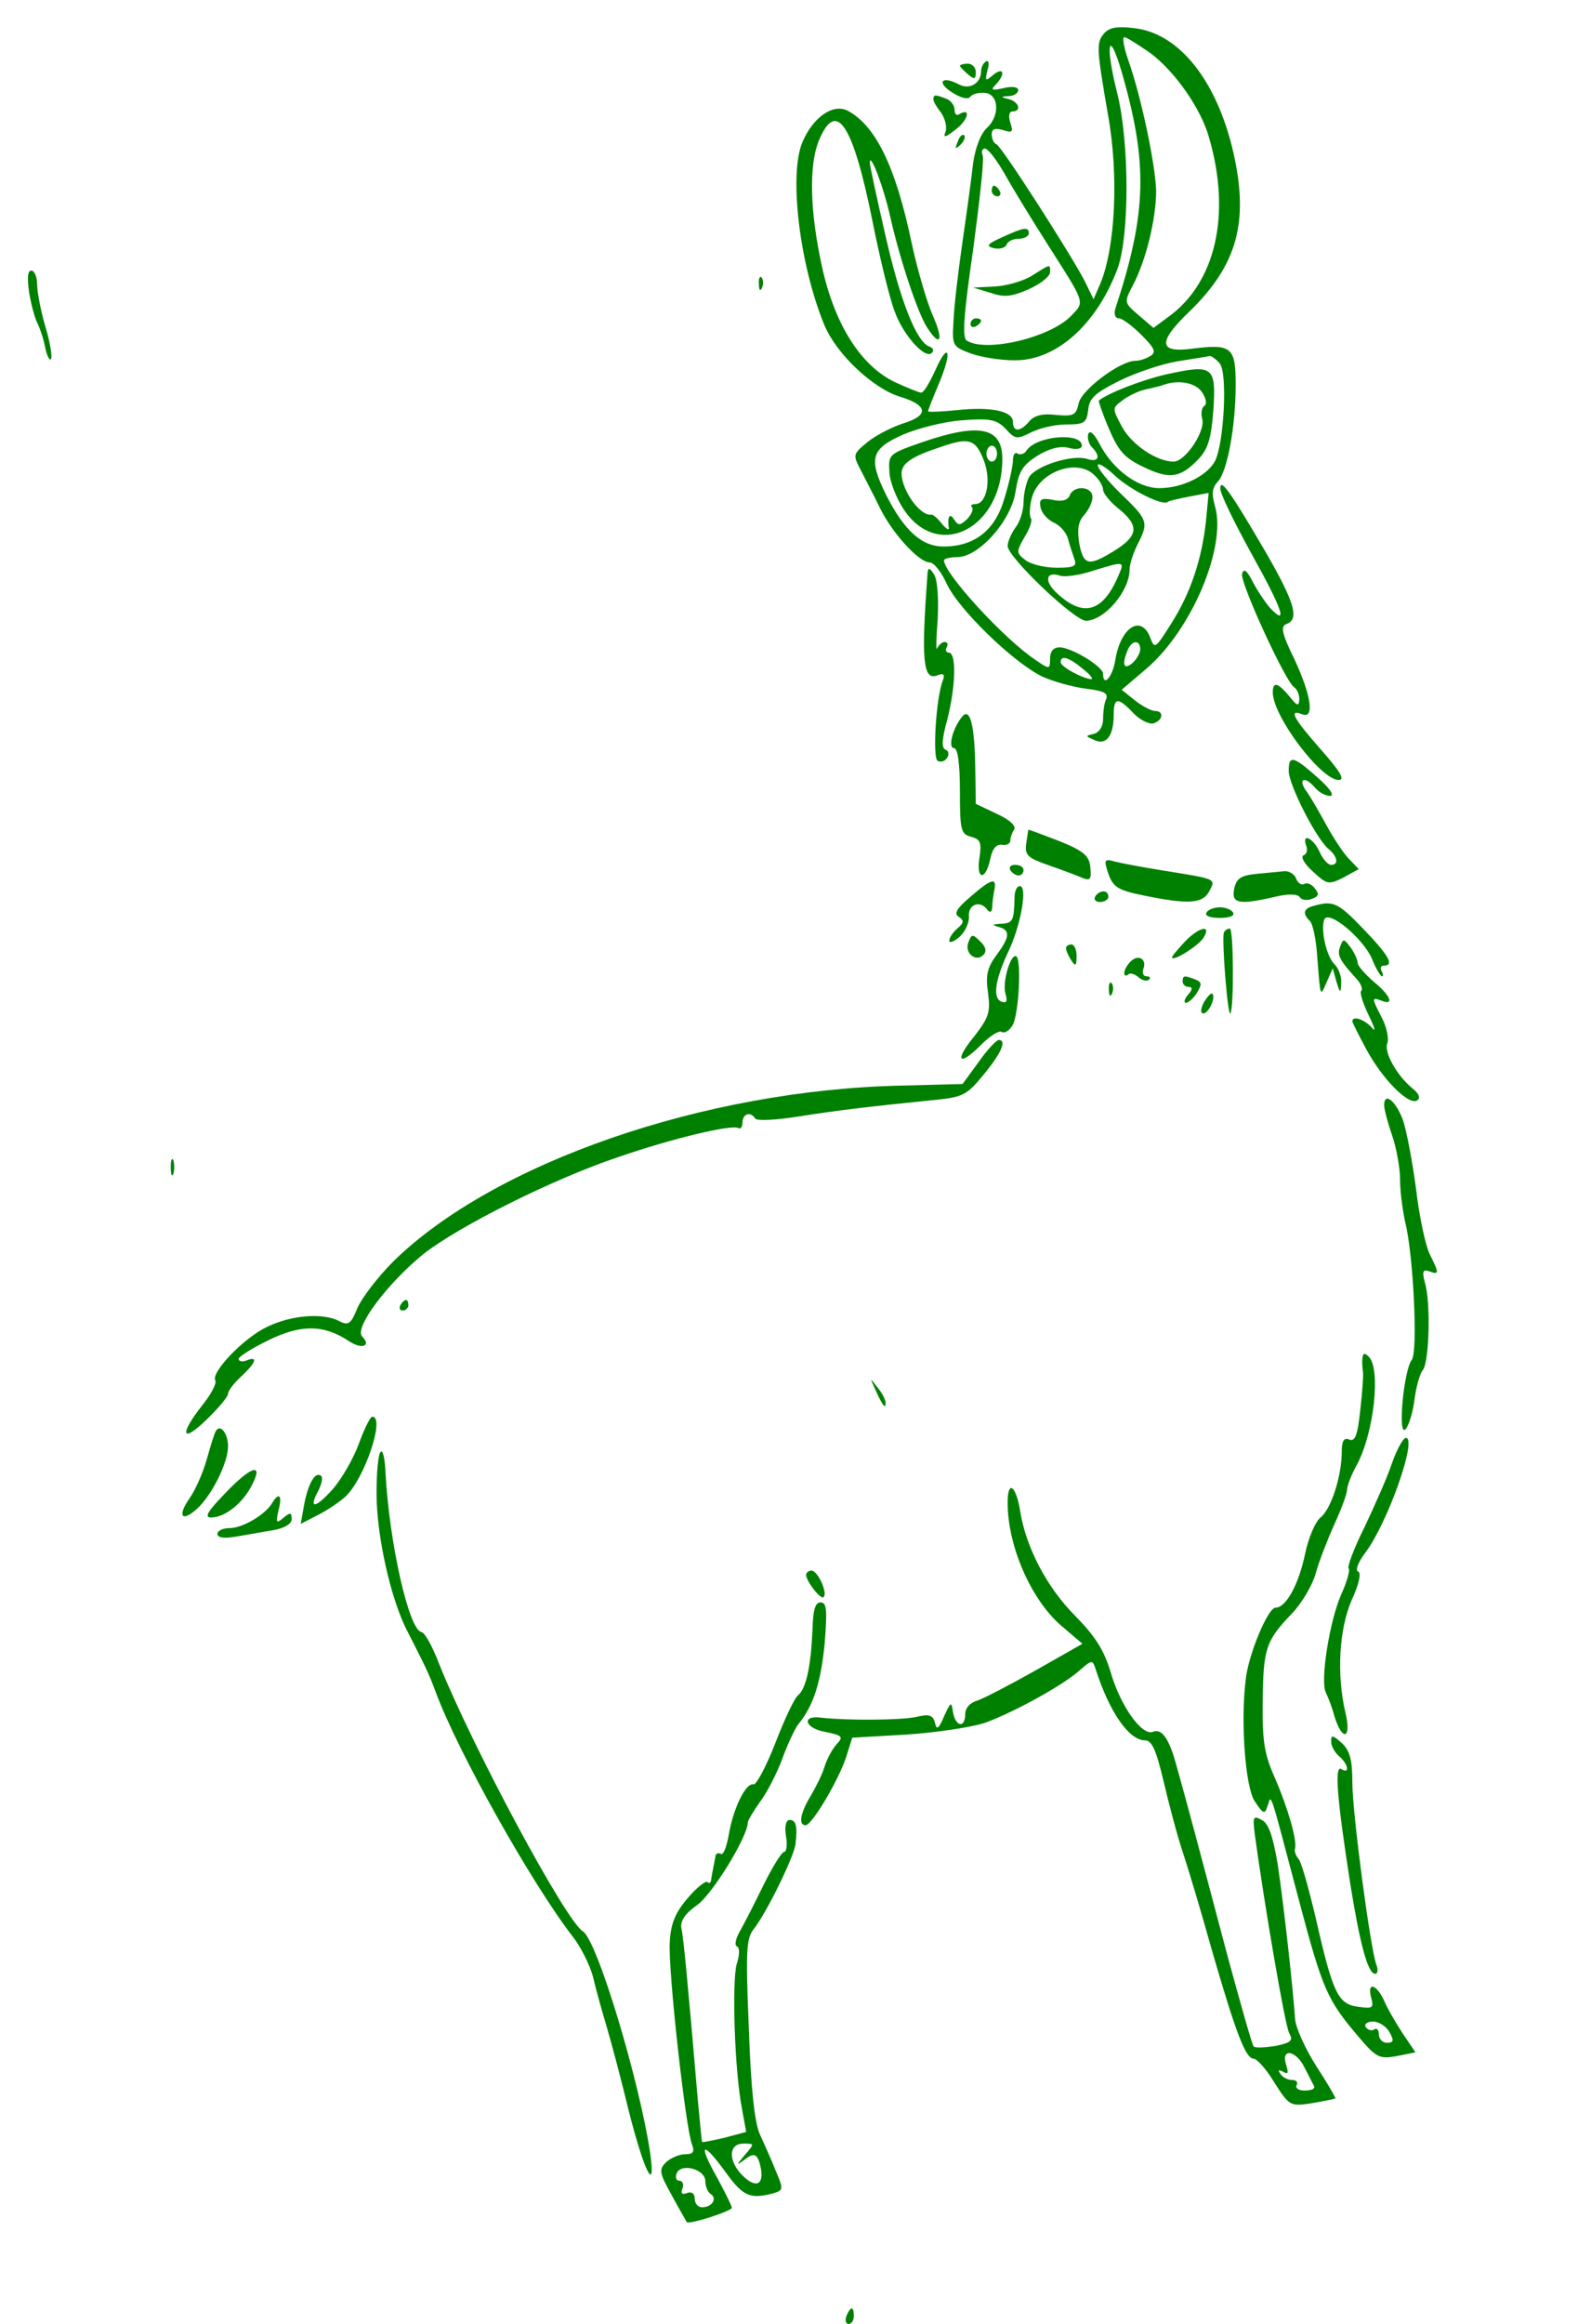 <?xml version="1.0" standalone="no"?>
<!DOCTYPE svg PUBLIC "-//W3C//DTD SVG 20010904//EN"
 "http://www.w3.org/TR/2001/REC-SVG-20010904/DTD/svg10.dtd">
<svg version="1.0" xmlns="http://www.w3.org/2000/svg"
 width="300pt" height="438pt" viewBox="0 0 300 438"
 preserveAspectRatio="xMidYMid meet">
<g transform="translate(0,438) scale(0.1,-0.1)"
fill="#008000" stroke="none">
<path d="M2081 4316 c-14 -17 -13 -29 8 -151 21 -115 14 -251 -14 -319 l-13
-30 -17 35 c-29 55 -157 254 -166 257 -5 2 -9 10 -9 19 0 10 6 12 21 8 18 -6
20 -4 14 14 -4 12 -2 21 4 21 18 0 12 18 -6 23 -17 4 -17 5 0 6 9 0 17 6 17
11 0 6 -11 8 -27 4 -23 -5 -26 -4 -15 7 18 19 15 34 -5 18 -15 -13 -16 -12
-11 9 4 12 2 20 -3 16 -5 -3 -9 -11 -9 -18 0 -23 -22 -36 -42 -25 -32 17 -43
4 -13 -15 15 -10 30 -14 34 -9 3 5 15 9 26 8 28 0 32 -42 6 -66 -12 -11 -22
-38 -26 -66 -3 -27 -12 -93 -20 -148 -8 -55 -16 -122 -17 -149 -3 -48 -2 -49
32 -62 19 -7 56 -13 81 -13 79 -2 156 66 196 172 23 61 23 241 -1 334 -22 88
-16 121 8 41 51 -175 49 -268 -11 -450 -3 -11 0 -18 7 -18 6 0 25 -14 42 -31
25 -25 29 -33 17 -40 -8 -5 -20 -9 -28 -9 -29 0 -102 -55 -107 -80 -5 -23 -10
-25 -43 -22 -25 3 -41 -1 -50 -12 -17 -20 -31 -21 -31 -1 0 20 -41 29 -106 22
-30 -3 -54 -4 -54 -2 0 2 9 25 20 51 11 26 19 52 16 58 -2 6 -12 -8 -22 -31
-11 -24 -22 -43 -27 -43 -4 0 -26 9 -50 20 -64 31 -113 108 -137 217 -23 105
-25 191 -6 238 33 79 64 32 101 -151 14 -71 33 -148 42 -171 16 -45 58 -91 70
-78 5 4 2 10 -5 12 -24 9 -55 87 -83 212 -16 69 -29 130 -29 135 1 20 27 -49
39 -104 18 -80 52 -181 69 -207 25 -39 32 -25 11 22 -11 25 -29 86 -40 137
-30 144 -68 221 -120 249 -28 15 -66 -12 -86 -59 -26 -62 -5 -233 42 -346 23
-54 92 -119 143 -134 52 -16 54 -35 5 -50 -21 -7 -51 -22 -67 -35 -28 -23 -28
-24 -13 -53 8 -16 25 -48 36 -71 24 -49 74 -103 94 -103 8 0 22 -18 32 -40 22
-48 125 -148 180 -175 22 -10 59 -20 83 -23 32 -4 42 -8 38 -19 -4 -8 -6 -25
-6 -38 0 -14 -7 -25 -17 -28 -17 -4 -17 -4 1 -12 22 -10 36 8 36 48 0 33 8 34
38 2 13 -13 30 -21 38 -18 17 6 19 23 2 23 -7 0 -24 9 -38 20 l-25 20 47 40
c86 74 151 230 129 306 -7 24 -5 35 5 46 18 18 34 104 34 183 0 71 -8 77 -81
68 -65 -9 -67 12 -5 71 89 87 111 168 82 297 -31 137 -103 227 -188 236 -33 4
-47 1 -57 -11z m88 -36 c46 -34 96 -105 111 -160 42 -145 12 -274 -78 -338
l-27 -20 -28 24 c-27 23 -28 24 -11 56 25 47 44 126 44 178 -1 48 -28 178 -53
248 -8 23 -11 42 -7 42 4 0 26 -14 49 -30z m-275 -227 c15 -27 51 -86 81 -133
72 -113 71 -108 45 -135 -39 -41 -160 -70 -197 -47 -9 5 -6 48 12 172 12 90
21 170 18 177 -3 7 -1 13 4 13 6 0 22 -21 37 -47z m406 -358 c15 -18 8 -151
-9 -184 -15 -28 -62 -51 -105 -51 -40 0 -88 35 -113 84 -10 19 -18 26 -21 18
-2 -8 1 -19 7 -25 17 -17 13 -29 -9 -22 -28 9 -98 -13 -110 -35 -5 -10 -10
-31 -10 -47 0 -15 -7 -37 -15 -47 -8 -11 -15 -27 -15 -35 0 -21 126 -141 148
-141 35 1 82 56 82 97 0 10 7 31 15 47 21 41 20 46 -30 94 -25 24 -45 49 -45
55 0 6 15 -3 33 -20 28 -26 89 -57 99 -49 1 2 20 6 40 10 l37 7 -5 -53 c-8
-73 -29 -136 -66 -194 -29 -46 -31 -48 -39 -26 -17 45 -56 20 -66 -42 -5 -32
-23 -52 -23 -26 0 14 -60 50 -82 50 -12 0 -18 -8 -18 -21 0 -21 -1 -21 -27 -3
-58 38 -173 163 -173 188 0 3 11 6 25 6 41 0 102 69 110 124 6 38 13 49 41 67
23 14 43 19 59 15 14 -4 25 -2 25 4 0 26 -87 19 -105 -10 -3 -5 -11 -8 -16 -5
-5 4 -9 -2 -9 -13 0 -10 -7 -42 -16 -71 -17 -60 -56 -91 -115 -91 -41 0 -74
30 -108 97 -34 69 -29 87 32 114 28 12 79 25 113 27 52 4 64 1 81 -17 17 -19
21 -19 47 -6 16 8 45 15 66 15 35 0 39 3 42 28 2 22 14 32 58 54 30 15 80 32
110 37 30 5 58 9 61 10 4 0 12 -6 19 -14z m-236 -211 c9 -8 16 -21 16 -27 0
-7 14 -24 32 -38 37 -31 34 -50 -14 -79 -46 -28 -55 -25 -63 16 -4 26 -2 41 9
53 9 10 16 25 16 34 0 21 -36 23 -43 3 -4 -9 -15 -12 -32 -8 -22 4 -26 1 -23
-14 2 -11 13 -23 25 -29 12 -5 24 -19 27 -31 3 -12 9 -29 12 -38 5 -13 -1 -16
-33 -16 -22 0 -48 6 -59 14 -18 14 -18 16 -2 44 10 16 15 32 12 35 -3 3 -3 19
1 36 11 51 86 79 119 45z m44 -191 c-29 -67 -66 -77 -115 -31 -25 23 -21 42 6
33 9 -3 37 1 61 9 62 19 61 19 48 -11z m42 -137 c0 -7 -7 -19 -15 -26 -16 -13
-20 -3 -9 24 8 20 24 21 24 2z m-109 -36 c13 -10 21 -19 17 -20 -14 0 -58 23
-58 32 0 14 16 9 41 -12z"/>
<path d="M1870 4020 c0 -5 5 -10 11 -10 5 0 7 5 4 10 -3 6 -8 10 -11 10 -2 0
-4 -4 -4 -10z"/>
<path d="M1890 3933 c-29 -13 -32 -17 -15 -21 10 -2 21 1 23 7 2 6 12 11 23
11 10 0 19 5 19 10 0 13 -9 12 -50 -7z"/>
<path d="M1945 3860 c-16 -10 -48 -19 -70 -20 l-40 -2 33 -10 c26 -9 40 -7 72
7 22 10 40 24 40 32 0 16 2 16 -35 -7z"/>
<path d="M1830 3769 c0 -5 5 -7 10 -4 6 3 10 8 10 11 0 2 -4 4 -10 4 -5 0 -10
-5 -10 -11z"/>
<path d="M2197 3674 c-46 -11 -108 -35 -125 -49 -1 -1 7 -25 19 -53 18 -42 29
-55 65 -72 49 -24 70 -21 104 15 18 19 24 39 28 93 5 82 0 86 -91 66z m70 -34
c7 -10 9 -22 4 -25 -5 -3 -7 -14 -4 -25 6 -23 -32 -80 -54 -80 -32 0 -79 32
-97 65 -19 35 -19 36 0 50 10 8 30 18 44 21 14 3 30 7 35 9 29 10 61 3 72 -15z"/>
<path d="M1740 3547 c-63 -22 -65 -23 -63 -55 0 -18 13 -51 27 -72 65 -98 186
-36 186 95 0 59 -42 69 -150 32z m114 -32 c16 -38 7 -85 -15 -85 -7 0 -10 -3
-6 -6 3 -4 -1 -13 -9 -22 -14 -13 -17 -13 -25 -1 -8 13 -13 6 -10 -16 1 -5 -5
-2 -13 8 -8 10 -17 18 -20 17 -21 -3 -56 46 -56 78 0 19 20 32 75 50 52 18 64
14 79 -23z m26 10 c0 -8 -4 -15 -10 -15 -5 0 -10 7 -10 15 0 8 5 15 10 15 6 0
10 -7 10 -15z"/>
<path d="M1810 4256 c0 -2 7 -9 15 -16 12 -10 15 -10 15 4 0 9 -7 16 -15 16
-8 0 -15 -2 -15 -4z"/>
<path d="M1760 4193 c0 -5 7 -16 15 -26 7 -11 11 -26 8 -35 -5 -12 -1 -12 19
4 23 17 30 42 7 29 -5 -4 -9 0 -9 8 0 8 -7 18 -16 21 -20 8 -24 8 -24 -1z"/>
<path d="M1806 4113 c-6 -14 -5 -15 5 -6 7 7 10 15 7 18 -3 3 -9 -2 -12 -12z"/>
<path d="M55 3828 c4 -23 11 -49 16 -58 4 -8 11 -28 14 -44 3 -15 8 -26 11
-23 3 3 -1 30 -10 60 -9 30 -16 67 -16 81 0 14 -5 26 -11 26 -7 0 -8 -14 -4
-42z"/>
<path d="M1431 3844 c0 -11 3 -14 6 -6 3 7 2 16 -1 19 -3 4 -6 -2 -5 -13z"/>
<path d="M2301 3460 c-1 -9 26 -64 59 -124 57 -102 69 -137 37 -104 -8 8 -23
30 -33 48 -13 26 -19 30 -22 18 -3 -18 82 -203 98 -213 6 -4 10 -14 10 -23 -1
-14 -4 -13 -19 6 -22 26 -31 28 -31 7 0 -45 91 -165 124 -165 13 0 3 16 -33
57 -52 59 -62 77 -36 67 24 -10 18 34 -14 103 -24 49 -27 63 -15 67 24 9 16
39 -38 133 -67 115 -87 143 -87 123z"/>
<path d="M1749 3300 c-12 -163 -9 -203 18 -193 12 5 15 2 11 -9 -13 -32 -20
-146 -10 -152 6 -3 14 -1 18 6 4 6 3 13 -3 15 -8 3 -7 20 3 56 16 62 18 127 3
127 -5 0 -7 5 -4 10 3 6 2 10 -4 10 -5 0 -11 -6 -14 -12 -2 -7 -2 17 1 53 2
39 0 74 -6 85 -9 15 -12 15 -13 4z"/>
<path d="M1814 3029 c-18 -22 -27 -59 -15 -59 7 0 11 -30 11 -81 0 -74 2 -81
21 -86 18 -5 20 -11 16 -39 -7 -42 11 -45 20 -4 4 20 11 29 22 28 8 -2 16 2
16 7 0 6 3 15 7 21 5 7 -8 19 -32 30 l-40 19 -1 65 c-1 84 -10 118 -25 99z"/>
<path d="M2430 2927 c0 -26 52 -128 75 -147 17 -14 20 -30 5 -30 -6 0 -16 11
-22 25 -12 26 -34 36 -25 11 3 -8 1 -16 -5 -18 -6 -2 1 -16 17 -30 27 -25 30
-26 58 -12 l29 16 -20 21 c-11 12 -29 40 -41 62 -12 22 -28 50 -37 63 -18 24
-4 31 16 7 7 -8 19 -15 28 -15 9 0 0 14 -24 35 -46 41 -54 42 -54 12z"/>
<path d="M1939 2816 c0 0 -2 -12 -4 -26 -3 -22 3 -27 43 -41 26 -9 55 -20 64
-24 14 -5 16 -2 14 20 -2 22 -12 31 -59 50 -32 12 -57 22 -58 21z"/>
<path d="M2090 2733 c9 -25 18 -31 68 -41 83 -17 110 -15 122 8 13 24 15 23
-85 39 -38 6 -80 14 -92 17 -21 6 -22 4 -13 -23z"/>
<path d="M1905 2740 c3 -5 10 -10 16 -10 5 0 9 5 9 10 0 6 -7 10 -16 10 -8 0
-12 -4 -9 -10z"/>
<path d="M2369 2733 c-30 -3 -38 -9 -42 -29 -5 -27 9 -30 78 -14 25 6 42 5 46
-1 3 -5 13 -7 23 -3 13 5 14 9 5 20 -6 8 -15 11 -20 8 -5 -3 -12 2 -15 10 -3
9 -14 15 -23 14 -9 -1 -32 -3 -52 -5z"/>
<path d="M1830 2690 c-26 -22 -32 -32 -22 -38 10 -7 10 -11 -3 -22 -8 -7 -15
-17 -15 -23 0 -5 9 -2 20 8 10 9 18 27 17 38 -2 23 22 31 35 12 5 -6 8 -4 9 5
0 8 2 23 4 33 5 24 -6 21 -45 -13z"/>
<path d="M1913 2688 c-1 -43 -3 -48 -25 -49 -17 -1 -19 -2 -5 -6 22 -6 22 -18
-4 -53 -17 -23 -21 -38 -16 -71 5 -37 1 -47 -25 -81 -39 -47 -31 -60 11 -18
17 17 35 29 40 25 6 -3 15 3 21 14 11 22 16 118 7 128 -10 10 -28 -48 -21 -70
4 -14 2 -18 -7 -15 -18 6 -13 41 13 96 23 49 36 122 21 122 -6 0 -10 -10 -10
-22z"/>
<path d="M2065 2690 c-3 -5 1 -10 9 -10 9 0 16 5 16 10 0 6 -4 10 -9 10 -6 0
-13 -4 -16 -10z"/>
<path d="M2478 2673 c-20 -5 -23 -14 -8 -29 6 -6 12 -37 14 -70 6 -75 5 -74
18 -44 l11 25 7 -25 c7 -23 8 -23 9 -3 1 12 -5 28 -12 35 -16 15 -27 65 -20
85 8 19 73 -35 90 -74 7 -18 16 -33 19 -33 3 0 2 5 -1 10 -3 6 -1 10 4 10 21
0 10 19 -38 69 -48 50 -57 54 -93 44z"/>
<path d="M2275 2660 c-4 -6 7 -10 25 -10 18 0 29 4 25 10 -3 6 -15 10 -25 10
-10 0 -22 -4 -25 -10z"/>
<path d="M2233 2604 c-13 -14 -23 -26 -23 -28 0 -10 49 21 59 36 17 27 -9 21
-36 -8z"/>
<path d="M2308 2623 c-5 -9 7 -160 12 -153 7 11 6 160 -1 160 -4 0 -9 -3 -11
-7z"/>
<path d="M1826 2604 c-8 -20 14 -38 28 -24 7 7 5 16 -6 26 -14 14 -16 14 -22
-2z"/>
<path d="M2527 2596 c-6 -16 -2 -25 32 -62 7 -8 11 -18 8 -21 -4 -3 3 -24 14
-47 11 -22 14 -33 6 -23 -13 15 -37 24 -37 12 0 -2 12 -26 26 -52 30 -56 80
-107 96 -97 7 4 4 13 -9 23 -29 24 -54 68 -47 85 3 8 -1 30 -10 47 -20 39 -20
40 -1 33 25 -10 17 10 -15 36 -16 14 -30 30 -30 35 0 6 -6 19 -13 29 -13 17
-14 18 -20 2z"/>
<path d="M2010 2593 c0 -5 5 -15 10 -23 8 -12 10 -11 10 8 0 12 -4 22 -10 22
-5 0 -10 -3 -10 -7z"/>
<path d="M2132 2568 c-7 -7 -12 -16 -12 -22 0 -5 3 -6 7 -3 3 4 12 2 20 -5 7
-6 16 -8 20 -4 3 3 1 6 -5 6 -6 0 -9 6 -6 14 7 19 -10 28 -24 14z"/>
<path d="M2230 2530 c0 -5 5 -10 11 -10 8 0 8 -5 -1 -15 -7 -8 -8 -15 -4 -15
5 0 15 9 21 19 10 16 9 20 -3 25 -21 8 -24 8 -24 -4z"/>
<path d="M2091 2514 c0 -11 3 -14 6 -6 3 7 2 16 -1 19 -3 4 -6 -2 -5 -13z"/>
<path d="M2270 2491 c-6 -12 -7 -21 -1 -21 10 0 24 30 17 37 -2 3 -9 -5 -16
-16z"/>
<path d="M1845 2378 l-30 -41 -115 -3 c-373 -8 -769 -146 -958 -331 -29 -29
-59 -68 -68 -88 -12 -30 -17 -34 -34 -25 -30 16 -90 12 -137 -11 -44 -21 -106
-86 -97 -101 3 -5 -8 -26 -25 -47 -44 -56 -38 -72 9 -26 22 21 40 43 40 48 0
6 11 20 25 33 28 26 32 39 10 30 -8 -3 -15 -2 -15 3 0 4 25 20 56 35 61 30
104 30 151 -1 25 -17 44 -10 26 8 -16 16 48 101 116 156 68 53 244 141 366
182 104 36 215 62 227 55 4 -3 8 2 8 10 0 17 15 22 24 8 3 -5 40 -3 83 4 78
12 119 17 246 30 64 6 69 9 102 49 33 40 44 65 28 65 -5 -1 -22 -19 -38 -42z"/>
<path d="M2610 2297 c0 -8 7 -34 15 -57 8 -23 15 -61 15 -84 0 -22 5 -59 10
-81 15 -60 24 -243 12 -258 -15 -19 -27 -145 -12 -131 6 6 14 31 17 55 3 24
10 50 16 57 12 15 15 127 4 164 -6 22 -4 26 8 22 19 -7 19 -4 1 32 -8 16 -20
72 -26 124 -7 52 -18 111 -25 130 -13 35 -35 53 -35 27z"/>
<path d="M322 2180 c0 -14 2 -19 5 -12 2 6 2 18 0 25 -3 6 -5 1 -5 -13z"/>
<path d="M755 1920 c-3 -5 -1 -10 4 -10 6 0 11 5 11 10 0 6 -2 10 -4 10 -3 0
-8 -4 -11 -10z"/>
<path d="M2569 1820 c-1 -8 0 -19 1 -25 1 -5 -1 -38 -5 -72 -5 -48 -10 -61
-21 -56 -10 4 -14 -3 -14 -23 0 -46 -20 -108 -40 -124 -10 -8 -23 -39 -29 -68
-12 -58 -36 -102 -56 -102 -14 0 -51 -88 -56 -135 -10 -80 -1 -203 17 -230 16
-24 19 -25 24 -9 8 21 1 43 60 -180 44 -166 53 -186 112 -255 33 -39 39 -42
72 -36 l35 7 -25 37 c-13 20 -28 46 -33 58 -14 32 -33 40 -26 10 6 -22 4 -23
-25 -19 -37 5 -47 26 -79 167 -13 55 -27 105 -32 111 -6 7 -9 16 -7 20 4 16
-14 78 -38 133 -20 45 -24 69 -23 145 1 100 6 114 56 166 18 19 38 53 44 75 6
22 22 63 35 92 13 28 24 58 24 65 0 7 8 29 19 48 32 61 45 180 22 203 -8 8
-11 7 -12 -3z m51 -1270 c9 -16 8 -20 -5 -20 -8 0 -15 7 -15 16 0 8 -4 13 -9
9 -5 -3 -12 -1 -16 5 -3 5 3 10 14 10 11 0 25 -9 31 -20z"/>
<path d="M1651 1760 c14 -31 19 -36 19 -24 0 6 -7 19 -16 30 -14 18 -14 18 -3
-6z"/>
<path d="M677 1660 c-10 -28 -32 -66 -49 -86 -33 -37 -47 -39 -28 -4 6 12 9
24 6 28 -11 10 -24 -12 -32 -51 l-7 -39 33 17 c18 9 41 25 51 34 36 33 76 151
51 151 -4 0 -15 -23 -25 -50z"/>
<path d="M407 1683 c-3 -5 -10 -28 -17 -53 -7 -25 -21 -57 -32 -73 -24 -34
-16 -47 13 -21 28 25 59 87 59 118 0 25 -15 43 -23 29z"/>
<path d="M2625 1623 c-9 -27 -33 -81 -52 -121 -20 -40 -33 -75 -30 -78 3 -3
-3 -25 -14 -49 -22 -50 -40 -163 -29 -185 4 -8 12 -28 16 -44 15 -49 33 -44
21 6 -17 72 -12 158 12 213 14 30 18 51 12 53 -6 2 0 18 13 35 43 57 99 217
77 217 -5 0 -17 -21 -26 -47z"/>
<path d="M718 1644 c-5 -4 -8 -40 -8 -79 0 -79 27 -201 59 -261 31 -61 39 -76
53 -114 41 -111 180 -359 258 -460 15 -19 32 -53 38 -75 5 -22 17 -65 26 -95
9 -30 28 -102 42 -160 29 -114 51 -157 40 -78 -20 135 -100 402 -127 418 -33
21 -207 345 -271 504 -12 32 -27 59 -33 60 -24 3 -61 169 -68 299 -1 27 -5 45
-9 41z"/>
<path d="M423 1564 c-32 -33 -38 -44 -25 -44 26 0 60 27 77 61 23 44 -2 36
-52 -17z"/>
<path d="M1900 1548 c0 -82 44 -182 100 -231 l41 -35 -88 -50 c-48 -27 -98
-53 -110 -57 -14 -4 -23 -14 -23 -26 0 -26 -18 -24 -23 4 -3 21 -4 20 -17 -8
-10 -24 -14 -26 -17 -12 -4 15 -11 17 -36 11 -28 -6 -130 -7 -181 -1 -36 4
-27 -21 10 -27 33 -7 35 -9 21 -24 -8 -9 -18 -28 -22 -41 -4 -14 -16 -38 -26
-55 -20 -33 -24 -56 -10 -56 12 0 63 86 77 130 l11 35 104 6 c57 4 124 14 149
23 56 21 148 72 177 99 22 19 23 19 29 1 26 -81 63 -134 93 -134 13 0 21 -18
35 -77 10 -43 26 -103 36 -133 10 -30 35 -113 55 -185 46 -159 64 -205 79
-205 6 0 24 -20 39 -45 28 -44 30 -45 70 -39 23 4 43 8 45 9 1 1 -15 29 -36
61 -21 33 -39 73 -40 89 -4 59 -22 221 -33 293 -9 52 -17 76 -30 82 -16 9 -17
6 -13 -27 18 -132 57 -361 65 -375 8 -14 3 -18 -26 -24 -20 -3 -38 -4 -41 -1
-3 3 -25 81 -50 173 -54 204 -78 294 -95 354 -14 53 -28 73 -45 66 -21 -8 -61
49 -79 110 -13 44 -29 69 -67 108 -54 54 -93 129 -104 196 -8 51 -24 62 -24
18z m560 -1065 c8 -16 16 -31 18 -35 2 -5 -6 -8 -18 -8 -12 0 -18 5 -15 10 3
6 -1 10 -9 10 -8 0 -18 5 -22 12 -5 7 -3 8 6 3 9 -5 10 -2 5 14 -10 32 19 27
35 -6z"/>
<path d="M513 1547 c-13 -22 -56 -47 -80 -47 -13 0 -23 -5 -23 -11 0 -7 12 -9
35 -5 19 3 51 9 70 12 22 4 35 12 35 21 0 13 -3 13 -16 2 -13 -11 -14 -9 -9
14 8 29 1 36 -12 14z"/>
<path d="M1520 1412 c0 -12 28 -48 33 -42 8 8 -11 50 -23 50 -5 0 -10 -4 -10
-8z"/>
<path d="M1532 1308 c-3 -69 -12 -110 -27 -123 -7 -5 -26 -46 -43 -90 -17 -44
-36 -79 -41 -78 -15 4 -39 -47 -47 -96 -4 -22 -10 -38 -15 -35 -5 3 -10 0 -10
-5 -1 -6 -3 -15 -4 -21 -1 -5 -3 -15 -4 -22 0 -6 -4 -9 -7 -5 -3 3 -20 -10
-37 -30 -23 -27 -32 -47 -34 -82 -4 -50 30 -355 42 -383 5 -14 2 -18 -13 -18
-11 0 -27 -7 -36 -15 -14 -14 -13 -20 11 -63 14 -26 27 -48 28 -50 5 -5 85 21
85 27 0 3 -13 30 -29 59 -36 64 -26 68 18 7 32 -44 45 -50 88 -39 20 6 21 7 6
42 -8 21 -22 51 -30 69 -10 22 -17 84 -21 200 -6 145 -5 169 9 187 24 30 77
138 79 161 4 33 1 45 -11 45 -7 0 -10 -12 -7 -30 3 -16 1 -30 -3 -30 -5 0 -22
-28 -39 -62 -17 -35 -37 -74 -45 -88 -8 -14 -10 -26 -6 -28 6 -2 6 -16 0 -34
-9 -34 -4 -200 10 -272 l8 -44 -41 -11 c-22 -5 -41 -9 -42 -8 -1 1 -4 36 -8
77 -19 222 -27 307 -31 325 -3 14 6 28 30 45 29 21 95 129 95 155 0 4 11 22
23 39 13 17 32 54 42 81 10 28 24 57 30 65 29 35 43 80 50 153 5 63 4 77 -8
77 -10 0 -14 -15 -15 -52z m-128 -990 c-16 -19 -16 -20 -1 -9 20 16 26 12 32
-17 5 -31 -11 -36 -35 -12 -27 27 -27 60 2 60 21 0 21 0 2 -22z m-74 -49 c0
-10 5 -21 10 -24 13 -8 3 -25 -16 -25 -8 0 -14 7 -14 16 0 10 -6 14 -14 11
-10 -4 -13 -1 -9 9 3 7 0 14 -6 14 -6 0 -8 6 -5 14 8 20 54 8 54 -15z"/>
<path d="M2510 1098 c0 -9 7 -21 15 -28 17 -14 21 -35 4 -24 -13 7 -8 -55 17
-216 18 -112 33 -170 47 -170 5 0 6 8 2 18 -11 30 -45 284 -45 343 0 43 -5 60
-20 74 -17 15 -20 16 -20 3z"/>
<path d="M1596 15 c-3 -8 -1 -15 4 -15 6 0 10 7 10 15 0 19 -6 19 -14 0z"/>
</g>
</svg>
